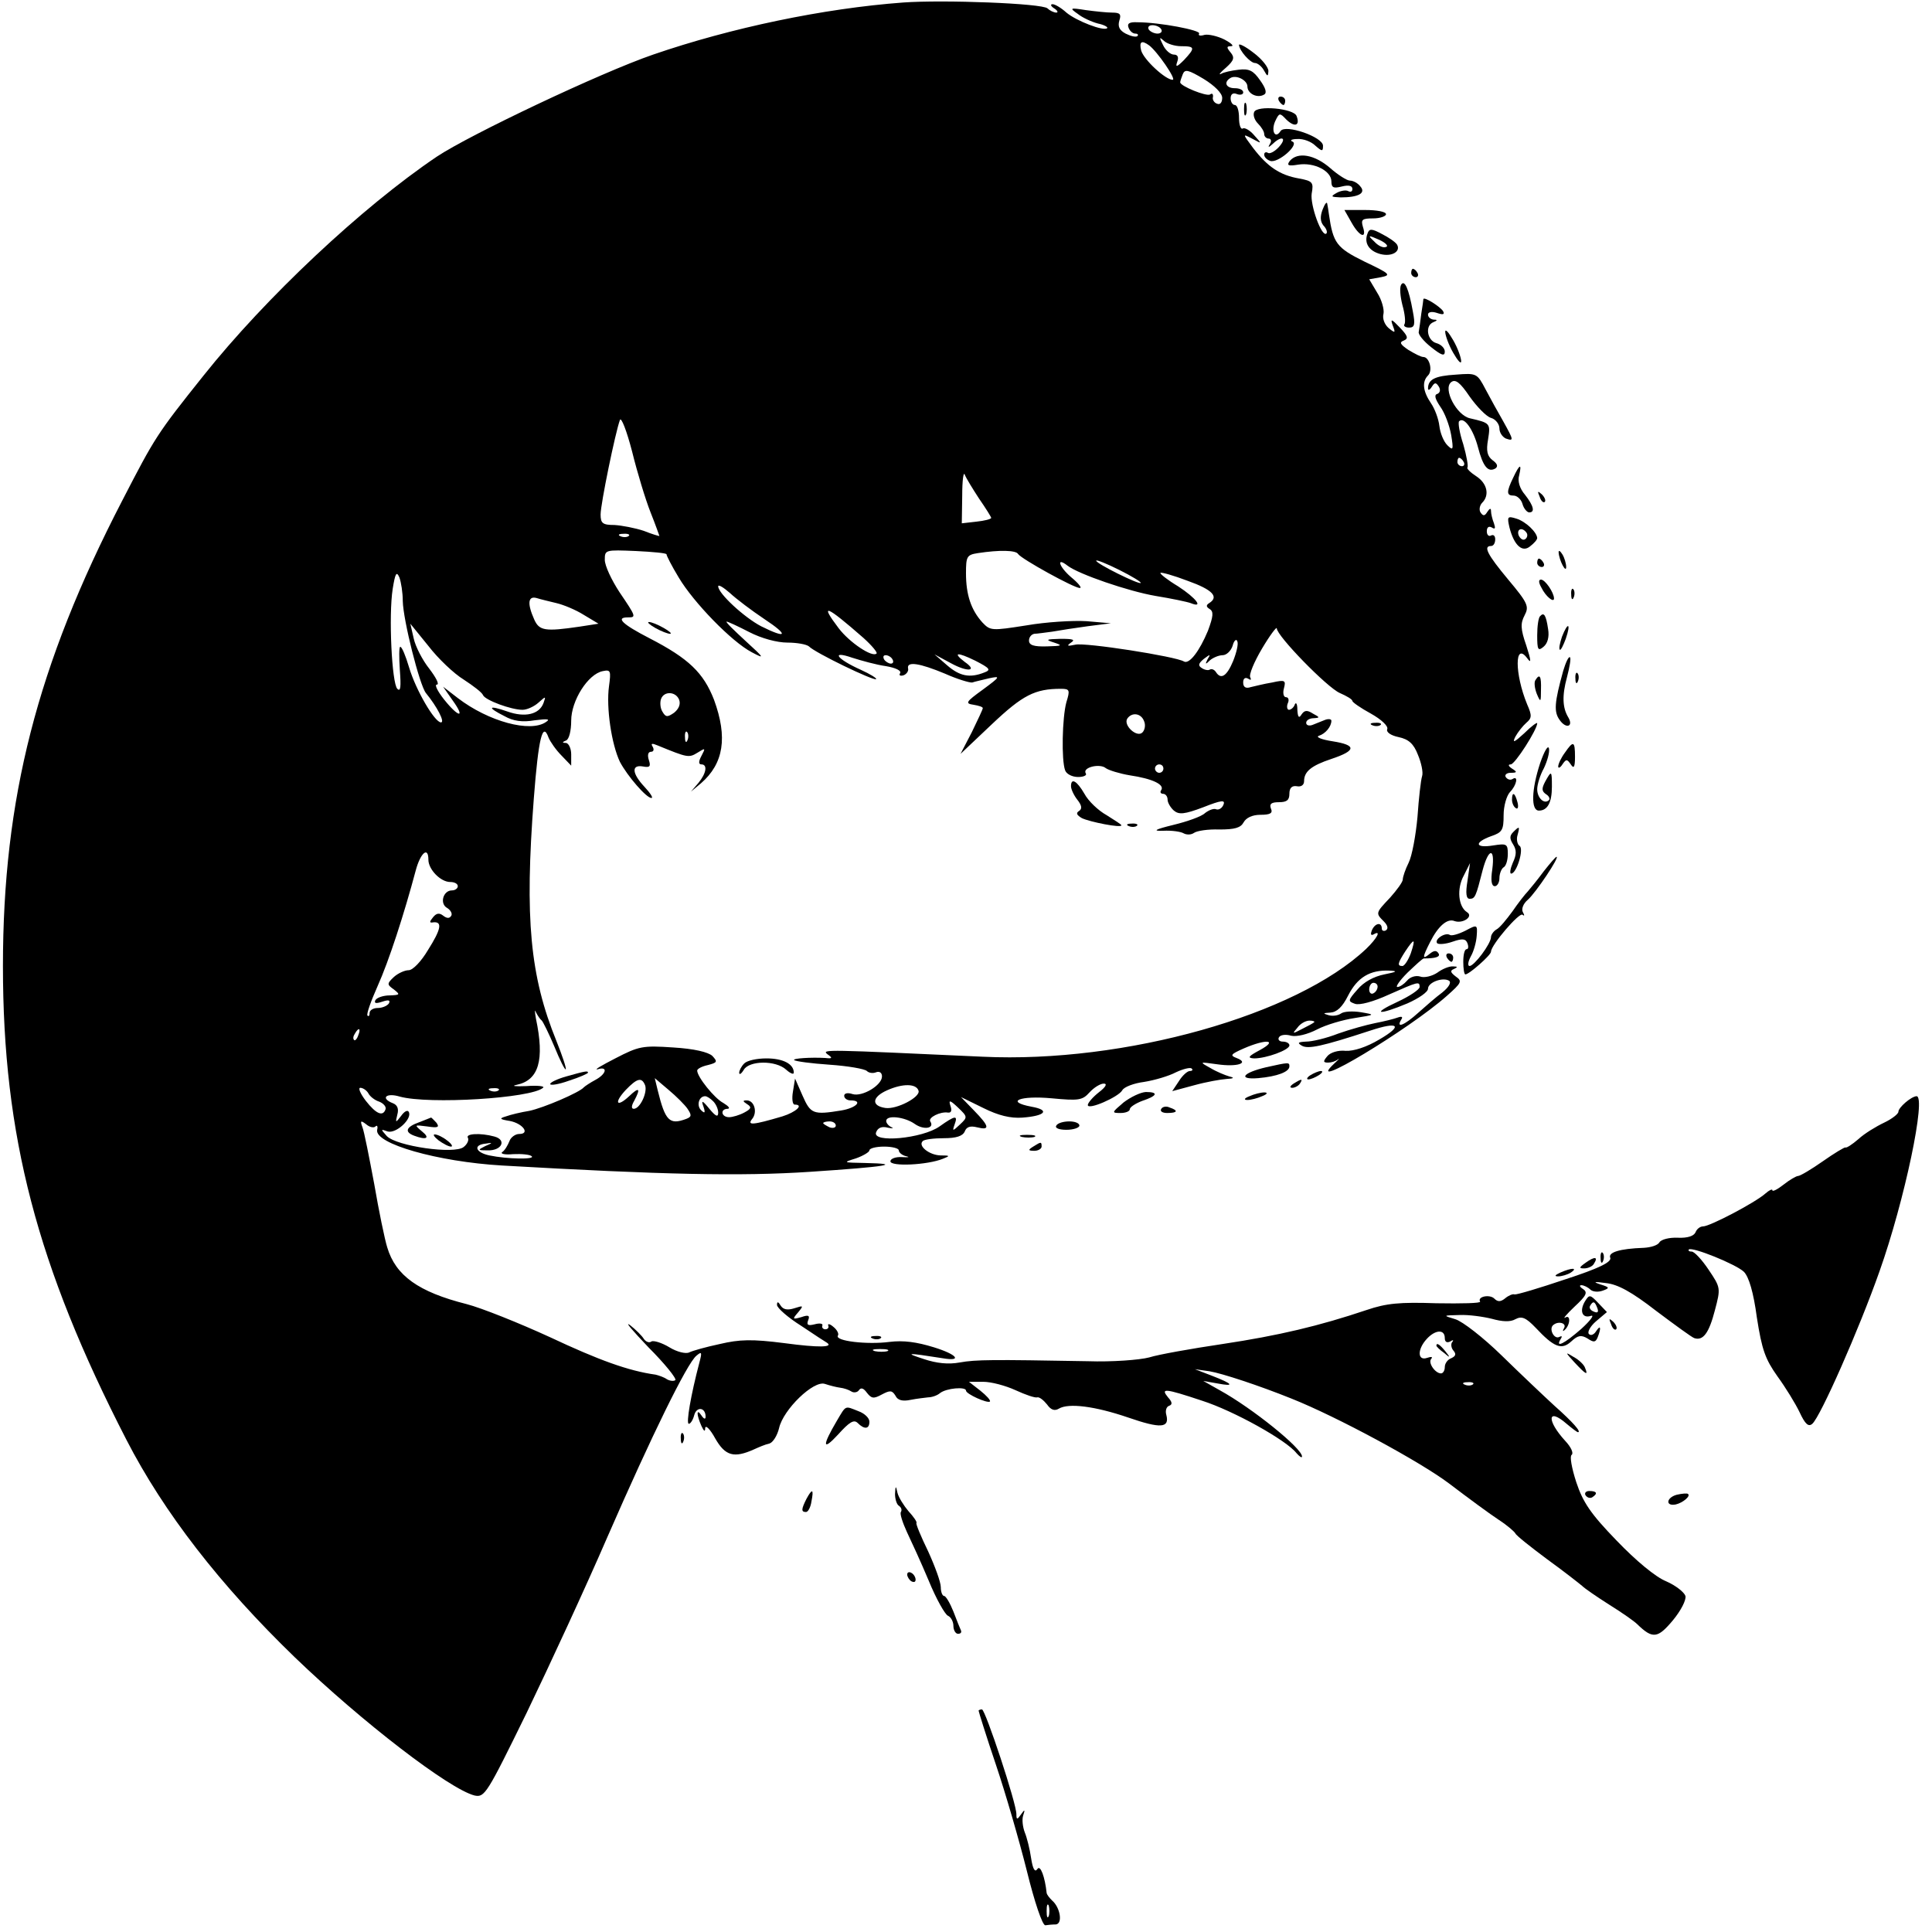 <?xml version="1.0" standalone="no"?>
<!DOCTYPE svg PUBLIC "-//W3C//DTD SVG 20010904//EN"
 "http://www.w3.org/TR/2001/REC-SVG-20010904/DTD/svg10.dtd">
<svg version="1.0" xmlns="http://www.w3.org/2000/svg"
 width="460pt" height="460pt" viewBox="0 0 460 460"
 preserveAspectRatio="xMidYMid meet">
<g transform="translate(0,460) scale(0.1,-0.1)"
fill="#000000" stroke="none">
<path d="M2150 4594 c-189 -14 -409 -60 -595 -124 -125 -43 -437 -191 -515
-243 -178 -120 -408 -336 -556 -522 -111 -139 -115 -146 -193 -297 -203 -392
-284 -710 -284 -1108 0 -404 81 -714 294 -1128 89 -173 223 -346 401 -518 160
-154 368 -314 428 -329 24 -5 29 3 124 197 54 112 141 300 192 418 106 243
190 414 212 432 13 11 14 9 7 -17 -20 -76 -32 -145 -25 -145 4 0 10 9 13 21 6
21 27 18 27 -4 0 -7 -4 -6 -10 3 -12 18 -12 2 0 -25 6 -13 9 -15 9 -5 1 8 12
-3 24 -25 24 -42 45 -47 92 -26 11 5 27 12 37 14 9 3 19 20 23 37 10 44 82
114 109 105 12 -4 28 -8 36 -9 9 -1 21 -5 27 -9 6 -4 15 -2 18 3 5 7 11 5 19
-6 11 -14 16 -15 36 -4 19 10 24 10 32 -3 5 -11 17 -14 36 -10 15 3 34 5 42 6
8 0 21 4 28 10 15 12 62 16 62 6 0 -8 51 -31 57 -26 2 3 -8 14 -23 26 l-27 21
34 0 c19 0 53 -9 77 -20 24 -11 47 -19 52 -17 5 1 15 -7 23 -17 9 -13 18 -16
28 -10 23 14 86 6 165 -21 78 -27 99 -25 91 6 -3 10 0 20 7 22 8 3 7 9 -3 20
-18 22 -9 22 81 -8 75 -24 201 -94 225 -125 7 -8 13 -12 13 -8 1 19 -118 115
-196 158 l-39 22 34 -6 c42 -8 37 -1 -15 19 l-39 15 35 -5 c30 -5 118 -34 195
-65 108 -43 306 -150 375 -202 46 -35 99 -74 119 -87 20 -13 37 -28 39 -32 2
-5 36 -32 75 -61 40 -29 77 -58 84 -64 6 -6 35 -26 65 -45 29 -18 59 -39 66
-46 37 -36 49 -34 85 9 19 23 32 48 30 58 -3 9 -23 25 -46 35 -25 10 -72 49
-118 97 -62 64 -80 91 -96 139 -11 34 -16 62 -11 65 5 4 -1 18 -15 33 -45 49
-43 81 3 41 13 -11 25 -20 27 -20 9 0 -12 24 -56 63 -25 23 -82 77 -126 120
-43 42 -93 81 -110 86 -30 9 -30 9 10 10 22 1 57 -4 77 -9 25 -7 44 -8 56 -1
15 8 25 4 48 -20 44 -47 62 -54 85 -33 16 15 24 16 39 7 15 -10 19 -9 24 3 9
23 7 31 -4 14 -5 -8 -13 -11 -17 -6 -4 4 3 18 17 30 l26 22 -21 22 c-19 20
-21 20 -31 4 -14 -23 -7 -42 14 -35 9 3 -1 -11 -23 -31 -40 -35 -63 -47 -49
-24 4 6 3 8 -3 5 -12 -7 -25 17 -16 27 12 12 34 6 27 -6 -4 -7 -3 -9 1 -5 14
12 15 38 2 30 -7 -4 3 8 22 26 28 26 32 34 20 42 -8 5 -9 9 -4 9 6 0 16 -5 21
-10 6 -6 19 -7 30 -3 17 6 17 8 -6 15 -18 6 -15 7 14 3 28 -3 61 -21 119 -66
44 -33 85 -63 91 -65 21 -7 35 12 49 66 14 53 14 54 -15 97 -16 24 -34 43 -40
43 -6 0 -9 2 -7 5 8 7 112 -35 131 -53 12 -12 23 -49 31 -109 12 -77 20 -99
49 -140 19 -26 43 -65 53 -86 13 -28 21 -35 30 -27 19 16 111 224 160 363 60
169 112 418 88 417 -13 -1 -43 -27 -43 -37 0 -5 -15 -17 -34 -26 -19 -9 -47
-26 -61 -39 -15 -13 -29 -22 -31 -20 -2 1 -27 -14 -54 -33 -27 -19 -54 -35
-59 -35 -4 0 -20 -9 -35 -21 -14 -11 -26 -17 -26 -13 0 4 -8 0 -17 -8 -25 -22
-132 -78 -148 -78 -7 0 -15 -6 -18 -14 -4 -9 -19 -14 -42 -13 -20 1 -40 -4
-44 -11 -4 -7 -20 -12 -37 -13 -58 -2 -86 -11 -80 -24 3 -10 -27 -25 -107 -51
-62 -21 -116 -37 -121 -36 -4 2 -15 -3 -22 -9 -11 -9 -18 -9 -26 -1 -11 11
-41 5 -34 -7 3 -4 -44 -5 -104 -4 -87 3 -119 0 -166 -16 -113 -38 -210 -61
-343 -81 -74 -11 -153 -25 -175 -32 -23 -6 -88 -11 -146 -9 -228 4 -266 4
-305 -3 -27 -5 -55 -2 -85 8 -46 15 -44 16 45 2 47 -8 34 9 -21 26 -42 13 -73
17 -106 13 -53 -7 -131 2 -123 15 3 4 -2 14 -11 21 -8 7 -14 8 -12 3 2 -5 -1
-9 -7 -9 -5 0 -9 4 -7 9 2 5 -7 6 -18 3 -16 -4 -20 -2 -16 9 5 12 1 14 -16 8
-21 -6 -22 -5 -8 11 14 17 13 17 -9 10 -16 -5 -26 -3 -32 6 -6 10 -9 11 -9 2
0 -7 26 -30 58 -50 31 -21 59 -39 61 -40 16 -11 -19 -12 -101 -1 -78 10 -107
9 -154 -2 -33 -7 -65 -16 -73 -20 -8 -4 -29 1 -47 12 -18 11 -38 17 -43 14 -5
-4 -13 -1 -18 6 -4 7 -19 22 -33 33 -14 10 6 -13 44 -53 39 -39 67 -74 64 -78
-4 -3 -13 -2 -20 2 -7 5 -19 9 -27 11 -65 9 -136 35 -251 89 -74 34 -164 70
-199 79 -115 29 -169 68 -189 135 -6 19 -20 87 -31 151 -12 64 -24 125 -28
135 -6 16 -4 17 9 7 8 -7 18 -9 22 -5 4 4 6 0 4 -8 -7 -33 144 -76 297 -85
383 -22 569 -26 734 -15 181 12 225 19 130 21 -52 1 -53 1 -21 11 17 6 32 15
32 19 0 5 16 9 35 9 19 0 35 -4 35 -9 0 -5 8 -12 18 -14 9 -2 5 -3 -10 -2 -16
1 -28 -4 -28 -10 0 -13 88 -9 125 6 18 7 17 8 -6 8 -27 1 -54 23 -42 34 3 4
26 7 50 7 30 0 45 5 50 16 4 11 13 14 29 10 32 -8 30 2 -7 40 l-31 32 53 -26
c36 -18 65 -25 93 -23 55 4 67 18 22 26 -64 12 -28 27 48 20 64 -6 73 -5 90
14 11 12 26 21 34 21 9 0 5 -8 -12 -21 -14 -11 -26 -25 -26 -30 0 -13 73 19
82 35 4 8 28 17 52 20 25 4 59 14 76 23 17 8 34 12 37 9 4 -3 2 -6 -4 -6 -6 0
-18 -11 -26 -24 l-16 -24 52 14 c29 8 63 14 77 15 18 1 20 3 7 6 -10 3 -30 11
-45 20 -27 15 -27 15 16 9 48 -7 78 3 46 15 -16 6 -14 9 18 23 53 23 82 20 38
-4 -28 -15 -31 -19 -14 -20 29 0 84 20 84 31 0 5 -7 9 -16 9 -8 0 -12 5 -9 10
3 6 16 8 29 4 13 -3 39 3 62 15 21 11 62 23 89 27 50 8 50 8 15 14 -19 3 -40
2 -47 -3 -7 -5 -20 -7 -30 -4 -14 4 -13 5 4 6 16 1 29 13 43 41 22 43 52 61
98 59 21 -1 18 -3 -12 -9 -25 -5 -49 -18 -64 -36 -23 -26 -23 -28 -6 -34 11
-4 44 5 81 22 70 31 73 32 73 18 0 -6 -24 -22 -52 -35 -65 -30 -46 -33 23 -4
27 12 49 27 49 35 0 15 35 28 50 19 6 -4 0 -15 -16 -28 -15 -11 -40 -33 -58
-49 -31 -28 -53 -38 -40 -16 5 7 2 9 -9 5 -8 -3 -32 -9 -53 -13 -20 -4 -60
-15 -88 -25 -28 -11 -62 -19 -76 -19 -20 -1 -22 -3 -10 -10 15 -8 46 -2 162
36 69 23 79 12 22 -21 -30 -18 -61 -28 -80 -27 -18 2 -37 -4 -44 -13 -10 -12
-10 -15 2 -15 8 0 18 3 24 8 5 4 1 -1 -9 -10 -78 -73 178 81 268 161 35 31 37
35 21 46 -13 10 -14 14 -4 18 9 4 9 6 -2 6 -9 1 -26 -6 -38 -15 -12 -8 -31
-13 -41 -9 -10 3 -24 -1 -31 -10 -7 -8 -17 -15 -23 -15 -5 0 5 15 24 34 19 18
36 34 39 34 29 0 40 4 35 12 -5 8 -11 7 -21 -1 -18 -15 -18 -9 1 28 19 38 41
57 58 50 20 -7 46 11 30 21 -21 13 -25 56 -8 87 l15 30 -6 -42 c-5 -30 -3 -43
5 -43 13 0 15 5 31 68 14 53 30 55 23 2 -4 -26 -2 -40 6 -40 6 0 11 9 11 19 0
11 5 23 10 26 6 3 10 18 10 32 0 24 -3 25 -35 20 -43 -7 -46 7 -5 22 27 9 30
15 30 50 0 22 7 46 15 55 16 16 21 41 6 31 -5 -3 -12 -1 -16 5 -3 5 2 10 12
10 15 0 16 2 3 10 -9 6 -10 10 -3 10 10 0 63 83 63 98 0 3 -14 -7 -31 -24 -24
-22 -29 -24 -21 -8 6 11 18 26 26 33 13 11 14 17 2 44 -30 73 -30 150 0 110
10 -14 10 -7 -2 30 -14 40 -14 53 -4 72 11 21 8 29 -39 85 -50 60 -60 80 -41
80 6 0 10 7 10 16 0 8 -4 12 -10 9 -5 -3 -10 1 -10 10 0 10 5 13 12 9 8 -5 9
-2 5 10 -4 10 -7 23 -7 29 0 8 -3 7 -9 -2 -6 -10 -10 -10 -16 -1 -4 6 -2 17 4
23 18 18 12 46 -14 63 -14 9 -24 19 -21 21 2 3 -2 27 -10 55 -9 27 -13 52 -10
55 12 12 34 -20 45 -62 12 -46 24 -61 42 -50 6 5 4 11 -7 19 -13 10 -16 22
-11 50 6 38 5 39 -43 50 -32 7 -65 70 -45 86 10 8 21 0 44 -34 17 -24 40 -48
51 -51 11 -3 20 -15 20 -25 0 -10 7 -20 15 -24 20 -7 19 -4 -6 41 -12 21 -31
55 -42 76 -20 38 -21 39 -71 35 -49 -3 -66 -11 -66 -33 0 -5 4 -4 9 4 7 11 10
11 17 0 4 -7 3 -14 -4 -17 -8 -2 -5 -12 7 -30 11 -15 22 -45 26 -67 6 -36 5
-39 -9 -25 -9 9 -17 29 -19 46 -2 17 -11 41 -20 54 -19 28 -22 51 -7 66 12 12
3 44 -11 44 -6 0 -21 8 -36 17 -19 13 -22 18 -11 22 12 5 10 11 -9 31 -20 21
-23 22 -17 5 7 -18 6 -19 -10 -6 -10 9 -15 23 -12 34 2 10 -4 33 -15 50 l-19
32 28 5 c25 5 22 8 -39 37 -67 33 -75 44 -85 113 -1 8 -3 20 -4 25 -1 6 -6 -1
-11 -14 -6 -16 -6 -28 2 -38 7 -7 10 -16 7 -19 -11 -10 -39 68 -35 95 5 27 2
30 -30 36 -46 8 -75 28 -109 72 -26 35 -26 35 -3 23 24 -13 24 -13 5 8 -10 12
-23 19 -27 16 -5 -3 -9 9 -9 25 0 17 -4 31 -10 31 -5 0 -10 7 -10 16 0 10 6
14 15 10 8 -3 15 -1 15 4 0 6 -9 10 -20 10 -21 0 -27 14 -11 24 14 9 41 -5 41
-20 0 -17 24 -29 40 -19 7 4 3 16 -10 34 -16 23 -26 28 -51 25 -17 -2 -36 -6
-42 -10 -7 -3 -1 4 12 15 19 17 21 24 11 36 -10 12 -10 15 1 15 8 0 1 7 -16
16 -16 8 -38 13 -47 11 -10 -3 -16 -2 -13 3 5 8 -95 27 -147 27 -19 1 -25 -3
-21 -13 3 -8 10 -14 16 -14 6 0 8 -3 5 -6 -4 -3 -16 0 -28 6 -15 8 -19 17 -15
31 5 15 2 19 -17 19 -13 0 -41 3 -63 6 -38 6 -39 5 -19 -9 11 -9 33 -19 48
-23 15 -3 25 -9 22 -11 -8 -8 -73 17 -97 37 -12 11 -27 20 -33 20 -6 0 -4 -5
4 -10 8 -5 10 -10 5 -10 -6 0 -16 5 -21 10 -12 12 -248 21 -344 14z m615 -64
c3 -5 -1 -10 -9 -10 -8 0 -18 5 -21 10 -3 6 1 10 9 10 8 0 18 -4 21 -10z m47
-40 c34 0 34 -4 7 -33 -17 -17 -21 -18 -16 -4 4 11 1 17 -8 17 -8 0 -20 10
-26 23 -9 18 -9 20 2 10 7 -7 26 -13 41 -13z m-76 2 c19 -14 66 -82 56 -82
-17 0 -69 48 -75 70 -5 21 1 25 19 12z m174 -125 c0 -11 -5 -17 -12 -14 -7 2
-12 10 -10 16 1 7 -2 10 -7 6 -9 -5 -71 20 -71 29 0 3 3 11 6 19 5 13 13 11
50 -11 26 -16 44 -34 44 -45z m-1361 -987 c12 -30 21 -56 21 -56 0 -1 -17 4
-37 12 -21 7 -53 13 -70 14 -28 0 -33 4 -33 25 0 25 35 195 46 225 3 8 16 -25
29 -75 12 -49 32 -115 44 -145z m1936 120 c3 -5 1 -10 -4 -10 -6 0 -11 5 -11
10 0 6 2 10 4 10 3 0 8 -4 11 -10z m-1154 -87 c16 -23 29 -44 29 -46 0 -3 -16
-7 -35 -9 l-35 -4 1 66 c0 36 3 58 6 50 3 -8 19 -34 34 -57z m-834 -89 c-3 -3
-12 -4 -19 -1 -8 3 -5 6 6 6 11 1 17 -2 13 -5z m90 -44 c0 -3 12 -27 29 -55
35 -59 126 -153 174 -178 32 -17 30 -14 -15 27 -27 25 -48 45 -45 46 3 0 27
-11 54 -25 29 -15 66 -25 91 -25 22 0 45 -4 51 -9 14 -15 155 -83 160 -78 2 2
-14 12 -36 22 -58 26 -73 47 -21 29 22 -7 58 -17 80 -20 24 -4 38 -11 34 -17
-3 -5 0 -7 8 -5 8 3 13 11 11 17 -3 17 28 12 88 -13 29 -13 59 -22 65 -21 5 2
24 6 40 10 28 6 27 4 -15 -27 -40 -29 -43 -33 -22 -36 12 -2 22 -5 22 -8 0 -3
-12 -28 -26 -57 l-27 -52 75 71 c73 69 102 84 164 84 21 0 22 -3 13 -32 -10
-37 -12 -138 -3 -162 3 -9 17 -16 31 -16 13 0 22 4 18 9 -8 14 34 24 48 12 7
-5 33 -13 57 -17 54 -8 83 -22 75 -35 -4 -5 -1 -9 4 -9 6 0 11 -6 11 -14 0 -7
7 -19 15 -26 12 -10 25 -9 70 8 43 17 53 18 48 6 -3 -8 -11 -13 -17 -11 -6 3
-18 -2 -27 -9 -8 -8 -42 -20 -75 -28 -45 -11 -51 -15 -24 -14 20 1 41 -2 48
-6 7 -4 18 -4 25 1 7 5 34 9 60 8 37 0 51 4 58 17 6 11 21 18 40 18 24 0 30 4
25 15 -4 11 1 15 19 15 19 0 25 5 25 20 0 14 6 20 18 18 10 -2 17 3 17 12 0
23 17 37 65 53 60 20 60 33 3 42 -26 4 -41 10 -33 13 16 5 30 22 30 36 0 4 -7
5 -15 2 -8 -3 -22 -9 -30 -12 -8 -3 -15 -1 -15 5 0 6 8 11 18 11 15 1 15 2 -2
11 -14 9 -20 8 -27 -2 -6 -10 -9 -7 -10 11 0 14 -3 19 -6 13 -2 -7 -9 -13 -14
-13 -4 0 -6 7 -3 15 4 8 2 15 -4 15 -6 0 -8 10 -5 21 5 19 3 21 -28 14 -19 -3
-42 -9 -51 -11 -12 -4 -18 0 -18 11 0 10 5 13 12 9 6 -4 8 -3 5 3 -4 6 9 37
28 69 19 32 35 53 35 48 0 -18 120 -141 150 -154 16 -7 30 -15 30 -19 0 -3 20
-17 44 -30 25 -14 42 -30 39 -37 -3 -7 8 -15 27 -19 24 -5 36 -16 46 -42 8
-19 13 -42 10 -51 -3 -9 -8 -53 -11 -97 -4 -44 -13 -93 -21 -109 -8 -16 -14
-34 -14 -40 0 -6 -14 -25 -30 -43 -35 -37 -35 -37 -15 -57 9 -9 11 -17 5 -21
-5 -3 -10 -1 -10 4 0 17 -17 13 -24 -5 -3 -8 -2 -12 4 -9 20 12 9 -9 -17 -34
-167 -158 -576 -273 -913 -257 -372 17 -385 18 -370 6 13 -9 12 -11 -5 -9 -34
2 -79 -1 -74 -5 3 -3 40 -8 84 -11 44 -3 84 -10 89 -15 5 -5 15 -6 22 -3 8 3
14 -1 14 -10 0 -21 -47 -49 -70 -42 -12 4 -20 2 -20 -4 0 -6 7 -11 15 -11 31
0 14 -18 -22 -24 -67 -11 -73 -8 -92 35 l-18 41 -5 -31 c-3 -17 -1 -31 4 -31
23 0 3 -18 -29 -28 -71 -21 -85 -22 -72 -6 13 16 5 44 -13 44 -10 0 -10 -2 1
-9 11 -7 10 -11 -7 -20 -11 -6 -28 -11 -36 -11 -19 0 -22 20 -3 20 6 1 2 6
-11 14 -21 11 -62 62 -62 77 0 4 11 10 25 13 23 6 24 8 11 22 -10 9 -43 17
-93 20 -73 5 -82 3 -138 -26 -33 -17 -52 -28 -42 -26 25 8 21 -11 -5 -25 -13
-7 -25 -15 -28 -18 -10 -12 -96 -49 -130 -56 -19 -3 -44 -9 -55 -13 -17 -5
-16 -7 9 -11 31 -6 49 -31 22 -31 -9 0 -20 -8 -23 -17 -4 -10 -11 -22 -17 -26
-6 -4 6 -7 26 -5 20 1 40 -1 44 -5 9 -8 -58 -7 -101 2 -33 7 -39 25 -9 28 18
3 18 2 -1 -6 -18 -9 -18 -10 6 -10 34 -1 46 25 16 33 -33 9 -69 7 -63 -3 3 -5
-1 -15 -10 -22 -22 -18 -160 2 -183 26 -15 17 -15 17 2 11 20 -6 60 31 50 47
-3 5 -11 0 -18 -10 -13 -17 -14 -17 -9 3 4 14 0 23 -10 27 -31 12 -17 26 16
16 69 -19 313 -4 341 21 5 4 -13 6 -40 4 -26 -1 -37 0 -23 3 53 11 67 59 46
158 -3 17 -3 23 0 15 4 -8 10 -17 14 -20 3 -3 17 -31 30 -62 13 -32 25 -56 27
-54 2 2 -8 32 -22 67 -63 155 -76 291 -54 578 11 143 21 184 35 145 4 -10 18
-30 31 -43 l23 -24 0 27 c0 14 -6 26 -12 27 -10 0 -10 2 0 6 7 3 12 23 12 47
0 48 40 111 75 118 19 4 20 1 15 -36 -7 -51 6 -138 26 -180 18 -34 63 -86 75
-86 5 0 -3 12 -16 26 -31 33 -32 54 -4 49 16 -3 19 0 14 15 -4 12 -2 20 5 20
6 0 8 5 4 12 -5 8 -2 9 12 3 71 -29 74 -30 95 -17 19 12 19 11 9 -8 -7 -13 -7
-20 0 -20 15 0 12 -21 -7 -44 l-18 -21 24 20 c54 47 64 109 31 199 -25 64 -60
98 -153 146 -66 34 -82 50 -52 50 20 0 20 1 -20 60 -19 29 -35 63 -35 77 0 24
1 24 74 21 41 -2 74 -5 73 -8z m837 1 c8 -12 133 -81 147 -81 6 0 -4 12 -21
26 -29 25 -36 49 -8 27 26 -20 145 -61 210 -72 37 -6 75 -14 83 -17 32 -13 13
12 -30 40 -25 15 -44 30 -42 32 2 2 31 -6 65 -19 59 -21 75 -38 51 -53 -8 -5
-7 -9 1 -14 10 -6 9 -17 -4 -52 -20 -48 -44 -80 -57 -73 -19 12 -236 46 -259
40 -19 -4 -21 -3 -10 5 11 7 5 9 -25 9 -35 -1 -37 -2 -15 -9 21 -7 19 -8 -17
-9 -32 -1 -43 3 -43 14 0 8 6 15 13 16 6 0 26 3 42 5 17 3 55 9 85 13 l55 7
-58 5 c-33 2 -97 -2 -143 -10 -83 -13 -86 -13 -105 7 -27 30 -39 66 -39 117 0
40 2 44 28 48 52 8 91 7 96 -2z m292 -69 c-5 -4 -106 46 -106 53 0 3 25 -7 55
-22 30 -15 53 -29 51 -31z m-1757 -43 c1 -46 40 -200 55 -219 27 -33 46 -70
36 -70 -15 0 -60 77 -76 131 -8 27 -17 49 -21 49 -3 0 -3 -25 -1 -55 3 -40 2
-53 -6 -45 -13 13 -21 174 -11 238 6 37 9 43 16 27 4 -11 8 -36 8 -56z m861
-43 c59 -39 54 -48 -8 -17 -40 21 -102 78 -102 95 0 5 12 -2 28 -16 15 -14 52
-42 82 -62z m-495 38 c17 -4 46 -16 65 -28 l35 -21 -45 -7 c-82 -12 -96 -10
-108 17 -17 38 -15 57 6 51 9 -3 31 -8 47 -12z m731 -83 c20 -18 34 -35 31
-37 -10 -10 -64 26 -90 60 -47 62 -30 55 59 -23z m-952 -99 c23 -15 44 -31 46
-37 5 -12 67 -35 94 -35 11 0 28 8 38 17 18 16 18 16 12 -1 -10 -27 -44 -35
-86 -20 -46 16 -49 10 -7 -11 21 -12 43 -15 72 -10 31 4 38 3 27 -4 -37 -26
-137 1 -210 57 l-35 27 23 -33 c31 -43 14 -41 -21 3 -15 19 -23 35 -17 35 7 0
-2 17 -18 38 -16 20 -33 53 -37 72 l-8 35 43 -53 c23 -30 61 -66 84 -80z
m1832 44 c-15 -36 -29 -45 -41 -26 -4 6 -10 8 -14 6 -4 -3 -13 -1 -19 3 -10 6
-9 11 4 22 16 12 17 12 9 -1 -6 -12 -5 -13 6 -2 7 6 21 12 30 12 9 0 20 10 24
23 3 12 9 17 11 10 3 -6 -2 -27 -10 -47z m-592 -27 c-35 -14 -59 -9 -89 17
l-30 26 39 -21 c40 -22 65 -19 33 3 -30 23 -18 24 25 3 35 -18 38 -22 22 -28z
m-219 31 c3 -5 2 -10 -4 -10 -5 0 -13 5 -16 10 -3 6 -2 10 4 10 5 0 13 -4 16
-10z m-508 -96 c4 -11 -1 -22 -12 -31 -16 -11 -20 -11 -28 3 -5 8 -6 22 -3 30
7 19 35 18 43 -2z m1107 -51 c4 -9 2 -21 -4 -27 -13 -13 -46 17 -36 33 11 16
33 13 40 -6z m-1087 -45 c-3 -8 -6 -5 -6 6 -1 11 2 17 5 13 3 -3 4 -12 1 -19z
m1133 -68 c0 -5 -4 -10 -10 -10 -5 0 -10 5 -10 10 0 6 5 10 10 10 6 0 10 -4
10 -10z m-1750 -217 c0 -23 29 -53 52 -53 10 0 18 -4 18 -10 0 -5 -6 -10 -14
-10 -21 0 -30 -32 -11 -42 8 -5 13 -14 9 -19 -4 -6 -10 -6 -19 1 -9 7 -16 6
-24 -4 -9 -11 -9 -14 1 -12 22 2 18 -17 -13 -66 -16 -27 -36 -48 -46 -48 -9 0
-25 -7 -35 -16 -17 -16 -17 -18 0 -30 15 -12 15 -13 -10 -14 -15 0 -30 -5 -34
-11 -4 -8 1 -9 16 -4 15 5 20 4 16 -4 -4 -6 -16 -11 -27 -11 -10 0 -19 -5 -19
-12 0 -6 -2 -9 -5 -6 -3 3 8 34 24 70 27 60 63 171 91 276 11 41 30 58 30 25z
m2339 -223 c-6 -16 -15 -30 -20 -30 -13 0 -11 7 7 35 22 33 25 31 13 -5z m-79
-79 c0 -6 -4 -13 -10 -16 -5 -3 -10 1 -10 9 0 9 5 16 10 16 6 0 10 -4 10 -9z
m-151 -85 c-2 -2 -15 -9 -29 -16 -23 -12 -24 -12 -11 3 7 10 20 17 29 17 8 0
13 -2 11 -4z m-2276 -31 c-3 -9 -8 -14 -10 -11 -3 3 -2 9 2 15 9 16 15 13 8
-4z m683 -119 c6 -17 -12 -56 -27 -56 -6 0 -6 7 1 19 16 30 12 34 -12 11 -30
-28 -37 -16 -8 15 27 28 38 31 46 11z m101 -56 c10 -15 10 -19 -3 -24 -40 -15
-50 -5 -68 68 l-7 29 33 -28 c18 -15 39 -36 45 -45z m550 43 c5 -15 -52 -45
-79 -41 -34 5 -32 26 4 42 38 17 70 16 75 -1z m-1310 -6 c4 -8 16 -17 26 -20
10 -4 17 -12 15 -18 -6 -18 -22 -12 -47 20 -13 17 -19 31 -13 31 6 0 15 -6 19
-13z m310 7 c-3 -3 -12 -4 -19 -1 -8 3 -5 6 6 6 11 1 17 -2 13 -5z m511 -26
c7 -7 12 -19 12 -27 0 -12 -6 -9 -21 9 -17 21 -20 21 -14 5 5 -15 3 -17 -6 -8
-11 11 -5 33 10 33 4 0 12 -5 19 -12z m588 -55 c-18 -17 -19 -17 -13 0 8 22 2
22 -36 -5 -41 -29 -161 -40 -151 -14 4 11 14 15 28 11 11 -2 15 -2 9 1 -7 3
-13 10 -13 15 0 15 44 10 68 -7 21 -15 48 -11 37 6 -6 9 24 24 42 21 8 -1 10
5 6 16 -5 15 -1 14 18 -4 23 -22 23 -23 5 -40z m-296 -3 c0 -5 -7 -7 -15 -4
-8 4 -15 8 -15 10 0 2 7 4 15 4 8 0 15 -4 15 -10z m1813 -434 c4 -10 1 -13 -8
-9 -8 3 -12 9 -9 14 7 12 11 11 17 -5z m-363 -72 c0 -9 5 -12 13 -8 6 4 9 4 5
-1 -4 -4 -3 -14 2 -20 8 -9 6 -14 -5 -19 -8 -3 -15 -12 -15 -21 0 -8 -4 -15
-9 -15 -14 0 -32 26 -23 35 4 5 -1 5 -10 2 -23 -8 -24 20 -1 45 20 22 43 24
43 2z m-1327 -31 c-7 -2 -21 -2 -30 0 -10 3 -4 5 12 5 17 0 24 -2 18 -5z
m1394 -79 c-3 -3 -12 -4 -19 -1 -8 3 -5 6 6 6 11 1 17 -2 13 -5z"/>
<path d="M1560 3105 c14 -8 30 -14 35 -14 6 0 -1 6 -15 14 -14 8 -29 14 -35
14 -5 0 1 -6 15 -14z"/>
<path d="M3268 2873 c7 -3 16 -2 19 1 4 3 -2 6 -13 5 -11 0 -14 -3 -6 -6z"/>
<path d="M2550 2728 c0 -7 7 -22 15 -32 11 -14 12 -22 4 -27 -8 -5 -5 -10 7
-17 19 -9 94 -24 94 -17 0 2 -16 12 -35 24 -20 11 -44 34 -53 51 -18 31 -32
39 -32 18z"/>
<path d="M2688 2633 c7 -3 16 -2 19 1 4 3 -2 6 -13 5 -11 0 -14 -3 -6 -6z"/>
<path d="M1772 2068 c-7 -7 -12 -17 -12 -22 0 -6 5 -3 11 7 13 22 76 23 101 0
10 -9 18 -12 18 -7 0 21 -26 34 -65 34 -23 0 -46 -5 -53 -12z"/>
<path d="M1348 2037 c-21 -6 -38 -14 -38 -18 0 -4 20 -1 45 8 25 8 45 17 45
19 0 5 -6 4 -52 -9z"/>
<path d="M998 1928 c-31 -11 -36 -23 -12 -32 29 -11 39 -6 19 10 -19 16 -19
16 12 12 26 -4 30 -2 22 9 -7 7 -12 13 -13 12 0 0 -13 -5 -28 -11z"/>
<path d="M1044 1885 c11 -8 24 -15 30 -15 5 0 1 7 -10 15 -10 8 -23 14 -29 14
-5 0 -1 -6 9 -14z"/>
<path d="M3420 1396 c0 -2 8 -10 18 -17 15 -13 16 -12 3 4 -13 16 -21 21 -21
13z"/>
<path d="M2950 4493 c1 -14 27 -43 38 -43 6 0 16 -8 21 -17 9 -16 10 -16 11
-2 0 9 -16 29 -35 43 -19 15 -35 23 -35 19z"/>
<path d="M3045 4360 c3 -5 8 -10 11 -10 2 0 4 5 4 10 0 6 -5 10 -11 10 -5 0
-7 -4 -4 -10z"/>
<path d="M2962 4340 c0 -14 2 -19 5 -12 2 6 2 18 0 25 -3 6 -5 1 -5 -13z"/>
<path d="M2986 4333 c-3 -7 1 -19 9 -27 8 -8 15 -19 15 -25 0 -6 5 -11 11 -11
5 0 7 -6 3 -12 -6 -10 -4 -10 7 0 21 20 34 14 14 -8 -10 -11 -22 -17 -26 -14
-5 3 -9 1 -9 -4 0 -6 6 -12 14 -15 18 -7 71 39 53 46 -7 3 -1 6 12 6 14 1 33
-6 43 -16 16 -14 18 -14 18 0 0 21 -90 52 -101 35 -13 -20 -23 0 -13 23 10 21
11 21 27 4 20 -19 33 -14 24 9 -7 18 -95 26 -101 9z"/>
<path d="M3071 4217 c-8 -11 -4 -13 20 -9 38 6 79 -15 79 -40 0 -15 5 -17 25
-12 16 4 25 2 25 -6 0 -6 -4 -8 -10 -5 -5 3 -18 1 -27 -4 -16 -9 -14 -10 9
-11 42 0 61 10 47 26 -6 8 -17 14 -25 14 -7 0 -29 14 -47 30 -37 32 -77 39
-96 17z"/>
<path d="M3218 4070 c19 -34 37 -40 27 -10 -5 17 -2 20 24 20 17 0 31 5 31 10
0 6 -22 10 -50 10 l-49 0 17 -30z"/>
<path d="M3256 4044 c-9 -23 4 -42 31 -49 28 -7 49 7 39 23 -4 6 -20 17 -36
25 -24 13 -30 13 -34 1z m44 -32 c-7 -3 -19 3 -28 13 -16 15 -15 16 12 4 15
-7 23 -15 16 -17z"/>
<path d="M3360 3950 c0 -5 5 -10 11 -10 5 0 7 5 4 10 -3 6 -8 10 -11 10 -2 0
-4 -4 -4 -10z"/>
<path d="M3336 3922 c-4 -7 -2 -28 3 -48 6 -21 8 -41 5 -46 -3 -4 2 -8 11 -8
13 0 15 7 9 38 -10 56 -20 77 -28 64z"/>
<path d="M3389 3888 c0 -2 -2 -17 -5 -35 -2 -18 -5 -37 -6 -43 -2 -6 12 -23
30 -37 24 -19 32 -22 32 -10 0 8 -9 17 -20 20 -22 6 -28 42 -7 50 10 4 10 6 0
6 -7 1 -13 6 -13 12 0 6 9 8 21 4 15 -5 19 -4 15 4 -7 11 -45 35 -47 29z"/>
<path d="M3441 3810 c0 -8 8 -31 19 -50 11 -19 19 -28 19 -20 0 8 -8 31 -19
50 -11 19 -19 28 -19 20z"/>
<path d="M3603 3463 c-17 -35 -16 -43 1 -43 8 0 18 -9 21 -20 3 -11 11 -20 16
-20 14 0 11 15 -10 42 -13 15 -18 33 -14 46 7 30 1 27 -14 -5z"/>
<path d="M3666 3417 c3 -10 9 -15 12 -12 3 3 0 11 -7 18 -10 9 -11 8 -5 -6z"/>
<path d="M3594 3344 c11 -43 31 -61 50 -44 9 7 16 15 16 19 -1 14 -27 39 -49
46 -22 7 -23 5 -17 -21z m41 -13 c3 -5 1 -12 -4 -15 -5 -3 -11 1 -15 9 -6 16
9 21 19 6z"/>
<path d="M3711 3285 c1 -19 18 -51 18 -35 0 8 -4 22 -9 30 -5 8 -9 11 -9 5z"/>
<path d="M3660 3260 c0 -5 5 -10 11 -10 5 0 7 5 4 10 -3 6 -8 10 -11 10 -2 0
-4 -4 -4 -10z"/>
<path d="M3670 3201 c10 -21 30 -37 30 -26 0 14 -21 45 -31 45 -6 0 -6 -7 1
-19z"/>
<path d="M3741 3184 c0 -11 3 -14 6 -6 3 7 2 16 -1 19 -3 4 -6 -2 -5 -13z"/>
<path d="M3667 3133 c-4 -3 -7 -24 -7 -46 0 -34 2 -38 15 -27 10 8 14 24 11
42 -5 34 -10 41 -19 31z"/>
<path d="M3719 3084 c-5 -15 -8 -29 -5 -31 2 -2 8 10 14 26 13 38 5 41 -9 5z"/>
<path d="M3722 3003 c-21 -76 -23 -98 -8 -118 15 -21 33 -15 20 7 -14 23 -15
52 -3 96 6 23 10 45 7 47 -3 3 -10 -12 -16 -32z"/>
<path d="M3751 2984 c0 -11 3 -14 6 -6 3 7 2 16 -1 19 -3 4 -6 -2 -5 -13z"/>
<path d="M3656 2981 c-4 -5 -2 -20 3 -33 9 -21 10 -21 10 10 1 32 -3 39 -13
23z"/>
<path d="M3667 2783 c-21 -64 -22 -113 -3 -113 21 0 31 20 31 57 0 39 -1 39
-16 12 -9 -17 -8 -23 2 -30 7 -4 10 -11 7 -14 -11 -11 -28 5 -28 26 0 11 7 34
16 50 8 17 14 38 12 47 -2 9 -11 -6 -21 -35z"/>
<path d="M3726 2808 c-9 -12 -16 -27 -16 -33 0 -5 5 -3 10 5 9 13 11 13 20 0
7 -11 10 -7 10 18 0 38 -4 39 -24 10z"/>
<path d="M3600 2696 c0 -8 4 -17 9 -20 5 -4 7 3 4 14 -6 23 -13 26 -13 6z"/>
<path d="M3603 2619 c-9 -9 -9 -16 0 -30 8 -13 8 -24 -1 -43 -6 -14 -8 -26 -4
-26 13 0 31 59 20 66 -5 3 -8 15 -5 25 6 22 5 23 -10 8z"/>
<path d="M3676 2526 c-14 -19 -31 -40 -38 -48 -7 -7 -24 -29 -37 -48 -14 -19
-30 -39 -38 -43 -7 -4 -13 -13 -13 -18 0 -16 -40 -69 -51 -69 -5 0 -4 10 3 23
7 12 13 34 14 49 2 27 1 27 -27 12 -16 -8 -33 -13 -37 -10 -11 7 -38 -11 -30
-20 4 -3 20 -2 37 4 23 8 31 7 35 -4 3 -8 2 -14 -2 -14 -5 0 -8 -13 -8 -30 0
-16 2 -30 5 -30 9 0 61 46 61 54 0 16 68 95 75 88 5 -4 5 -1 1 6 -4 7 0 20 12
30 19 17 76 102 68 102 -2 0 -15 -15 -30 -34z"/>
<path d="M3445 2320 c3 -5 8 -10 11 -10 2 0 4 5 4 10 0 6 -5 10 -11 10 -5 0
-7 -4 -4 -10z"/>
<path d="M3015 2059 c-56 -13 -69 -30 -19 -26 45 4 74 15 74 28 0 10 -1 10
-55 -2z"/>
<path d="M3120 2040 c-8 -5 -10 -10 -5 -10 6 0 17 5 25 10 8 5 11 10 5 10 -5
0 -17 -5 -25 -10z"/>
<path d="M3080 2020 c-9 -6 -10 -10 -3 -10 6 0 15 5 18 10 8 12 4 12 -15 0z"/>
<path d="M2675 1975 c-28 -24 -29 -25 -7 -25 12 0 22 4 22 9 0 5 14 14 30 20
36 12 39 21 8 21 -13 -1 -36 -12 -53 -25z"/>
<path d="M2975 1990 c-13 -5 -14 -9 -5 -9 8 0 24 4 35 9 13 5 14 9 5 9 -8 0
-24 -4 -35 -9z"/>
<path d="M2765 1960 c-4 -6 3 -10 14 -10 25 0 27 6 6 13 -8 4 -17 2 -20 -3z"/>
<path d="M2515 1920 c-4 -6 7 -10 24 -10 17 0 31 5 31 10 0 6 -11 10 -24 10
-14 0 -28 -4 -31 -10z"/>
<path d="M2433 1893 c9 -2 23 -2 30 0 6 3 -1 5 -18 5 -16 0 -22 -2 -12 -5z"/>
<path d="M2460 1870 c-13 -8 -12 -10 3 -10 9 0 17 5 17 10 0 12 -1 12 -20 0z"/>
<path d="M3811 1604 c0 -11 3 -14 6 -6 3 7 2 16 -1 19 -3 4 -6 -2 -5 -13z"/>
<path d="M3776 1594 c-17 -12 -17 -14 -4 -14 9 0 20 5 23 11 11 17 2 18 -19 3z"/>
<path d="M3715 1570 c-13 -6 -15 -9 -5 -9 8 0 22 4 30 9 18 12 2 12 -25 0z"/>
<path d="M3836 1447 c3 -10 9 -15 12 -12 3 3 0 11 -7 18 -10 9 -11 8 -5 -6z"/>
<path d="M2078 1413 c7 -3 16 -2 19 1 4 3 -2 6 -13 5 -11 0 -14 -3 -6 -6z"/>
<path d="M3749 1356 c27 -29 33 -32 25 -13 -2 7 -14 19 -27 26 -21 13 -21 12
2 -13z"/>
<path d="M1993 1218 c-36 -61 -35 -74 2 -34 27 30 38 37 47 28 16 -16 28 -15
28 3 0 9 -12 20 -26 25 -33 13 -29 15 -51 -22z"/>
<path d="M1621 1174 c0 -11 3 -14 6 -6 3 7 2 16 -1 19 -3 4 -6 -2 -5 -13z"/>
<path d="M2131 1043 c0 -12 4 -25 9 -28 6 -4 8 -10 5 -15 -3 -4 4 -25 14 -47
10 -21 34 -73 52 -116 18 -44 39 -81 46 -84 7 -3 13 -14 13 -24 0 -10 5 -19
11 -19 6 0 9 3 7 8 -2 4 -10 24 -18 45 -8 20 -18 37 -22 37 -4 0 -8 9 -8 21 0
12 -14 50 -30 85 -17 35 -30 66 -28 68 2 2 -7 15 -19 28 -11 13 -23 32 -26 43
-4 19 -5 18 -6 -2z"/>
<path d="M1920 1031 c-12 -24 -13 -31 -1 -31 5 0 11 11 13 25 6 30 2 32 -12 6z"/>
<path d="M3775 1040 c4 -6 11 -8 16 -5 14 9 11 15 -7 15 -8 0 -12 -5 -9 -10z"/>
<path d="M3992 1041 c-25 -7 -27 -28 -2 -23 17 4 36 20 29 25 -2 2 -14 1 -27
-2z"/>
<path d="M2160 851 c0 -5 5 -13 10 -16 6 -3 10 -2 10 4 0 5 -4 13 -10 16 -5 3
-10 2 -10 -4z"/>
<path d="M2330 527 c0 -2 18 -60 41 -128 23 -68 56 -182 74 -254 18 -73 37
-130 44 -129 6 1 17 2 25 2 17 2 10 41 -9 57 -6 6 -12 13 -13 18 -4 38 -15 68
-22 57 -6 -9 -11 0 -15 26 -3 21 -10 49 -15 61 -5 13 -7 31 -4 40 5 15 4 16
-5 3 -9 -13 -11 -13 -11 0 1 24 -74 250 -82 250 -5 0 -8 -2 -8 -3z m167 -489
c-3 -7 -5 -2 -5 12 0 14 2 19 5 13 2 -7 2 -19 0 -25z"/>
</g>
</svg>
